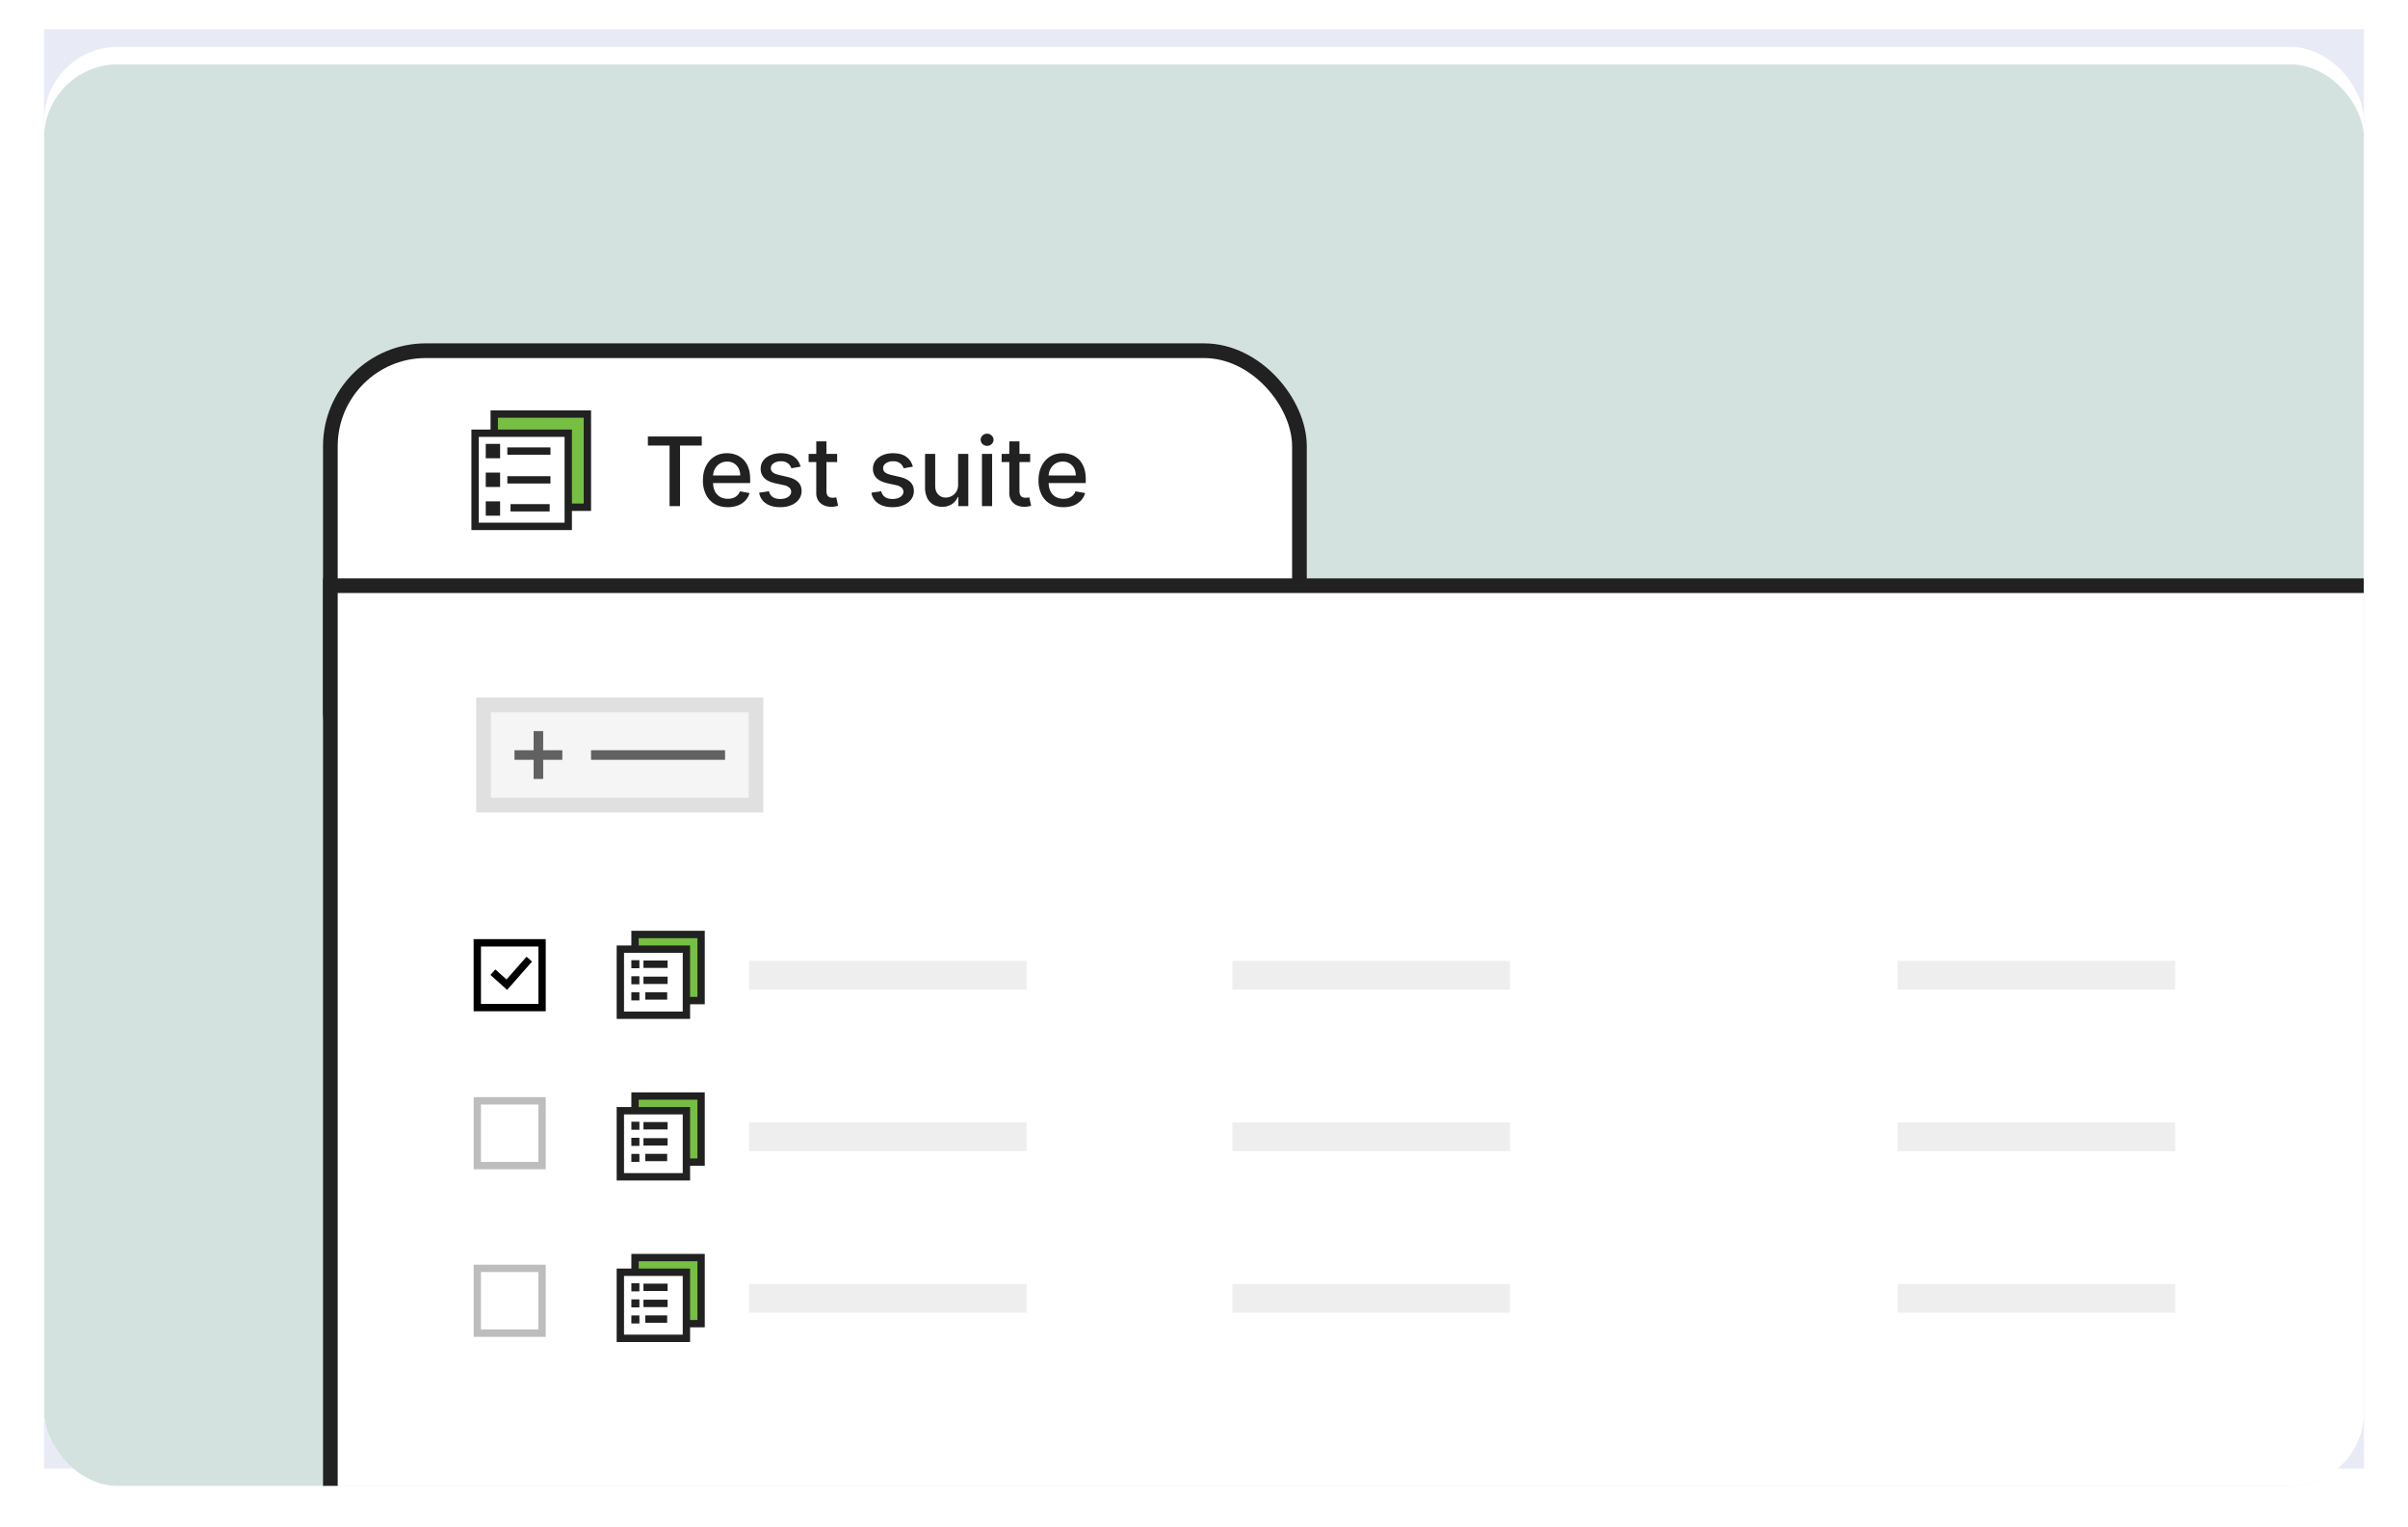 <svg width="164" height="104" viewBox="0 0 164 104" fill="none" xmlns="http://www.w3.org/2000/svg">
    <path fill="#E8EAF6" d="M3 2h158v98H3z"/>
    <g filter="url(#dmzl3qp95a)">
        <g clip-path="url(#hg6j1p84ib)">
            <rect x="3" y="2" width="158" height="98" rx="5.037" fill="#fff"/>
            <g filter="url(#r271zcxo6c)">
                <g clip-path="url(#jj3ls86s5d)">
                    <rect x="3" y="2" width="158" height="98" rx="5.037" fill="#D3E2DF"/>
                    <rect x="22.5" y="21.5" width="66" height="31" rx="6.5" fill="#fff" stroke="#212121"/>
                    <path fill="#fff" stroke="#212121" d="M22.5 37.5h182v86h-182z"/>
                    <path d="M44.125 27.957v-.616h3.67v.616h-1.48v4.125h-.713v-4.125h-1.477zM49.566 32.154c-.35 0-.652-.075-.905-.225a1.524 1.524 0 0 1-.583-.636 2.154 2.154 0 0 1-.204-.965c0-.365.068-.686.204-.963.137-.278.329-.495.574-.651.247-.156.535-.234.866-.234.2 0 .395.033.583.1.188.066.357.17.507.312.15.142.268.327.354.553.087.226.13.5.13.822v.246h-2.827v-.519h2.149c0-.182-.037-.343-.111-.484a.84.84 0 0 0-.78-.458.904.904 0 0 0-.51.143.963.963 0 0 0-.333.37 1.07 1.07 0 0 0-.116.494v.405c0 .238.042.44.125.607a.904.904 0 0 0 .354.382c.151.086.328.13.53.13.132 0 .251-.02.36-.056a.743.743 0 0 0 .46-.451l.655.117a1.187 1.187 0 0 1-.282.507 1.369 1.369 0 0 1-.508.336 1.897 1.897 0 0 1-.692.118zM54.525 29.395l-.628.11a.744.744 0 0 0-.125-.229.62.62 0 0 0-.227-.178.821.821 0 0 0-.359-.07.862.862 0 0 0-.49.133c-.131.086-.197.198-.197.335 0 .12.044.215.132.288.088.072.23.132.426.178l.565.13c.327.075.57.192.731.349.16.157.24.362.24.613a.932.932 0 0 1-.184.57 1.213 1.213 0 0 1-.512.389c-.218.094-.47.141-.757.141-.398 0-.723-.085-.974-.255a1.076 1.076 0 0 1-.463-.729l.668-.102a.64.64 0 0 0 .258.396c.13.088.298.132.507.132.226 0 .408-.047.543-.141.136-.096.204-.212.204-.35a.363.363 0 0 0-.125-.28.82.82 0 0 0-.377-.171l-.602-.132c-.332-.076-.577-.196-.736-.361a.873.873 0 0 1-.236-.628c0-.21.058-.393.176-.55.117-.158.279-.28.486-.369.207-.09.444-.134.71-.134.385 0 .687.084.908.25.22.165.366.387.438.665zM57.015 28.526v.556h-1.943v-.556h1.943zm-1.422-.851h.693v3.363c0 .134.02.236.06.303.04.067.092.112.155.137a.623.623 0 0 0 .21.035.811.811 0 0 0 .146-.012l.098-.018.125.571a1.358 1.358 0 0 1-.45.074 1.217 1.217 0 0 1-.509-.097.873.873 0 0 1-.382-.314.925.925 0 0 1-.146-.535v-3.507zM62.17 29.395l-.627.11a.744.744 0 0 0-.125-.229.618.618 0 0 0-.227-.178.821.821 0 0 0-.359-.07.862.862 0 0 0-.49.133c-.132.086-.197.198-.197.335 0 .12.044.215.132.288.088.072.23.132.426.178l.564.13c.328.075.572.192.732.349.16.157.24.362.24.613a.932.932 0 0 1-.184.57 1.213 1.213 0 0 1-.512.389c-.218.094-.47.141-.757.141-.398 0-.723-.085-.975-.255a1.077 1.077 0 0 1-.463-.729l.67-.102a.64.64 0 0 0 .256.396c.13.088.299.132.507.132.227 0 .409-.047.544-.141.136-.096.204-.212.204-.35a.363.363 0 0 0-.125-.28.82.82 0 0 0-.377-.171l-.602-.132c-.332-.076-.577-.196-.736-.361a.873.873 0 0 1-.236-.628c0-.21.058-.393.175-.55.118-.158.28-.28.487-.369.206-.09.443-.134.71-.134.385 0 .687.084.908.25.22.165.366.387.437.665zM65.253 30.608v-2.082h.695v3.556h-.68v-.616h-.038a1.11 1.11 0 0 1-.393.475 1.14 1.14 0 0 1-.67.188c-.228 0-.43-.05-.606-.15a1.058 1.058 0 0 1-.412-.452 1.654 1.654 0 0 1-.148-.739v-2.262h.692v2.179c0 .242.067.435.201.579a.684.684 0 0 0 .524.215.849.849 0 0 0 .708-.391.879.879 0 0 0 .127-.5zM66.878 32.082v-3.556h.692v3.556h-.692zm.35-4.104a.44.44 0 0 1-.31-.12.392.392 0 0 1-.128-.292c0-.114.042-.212.127-.292a.436.436 0 0 1 .31-.123c.12 0 .223.041.308.123.087.08.13.177.13.292 0 .112-.043.21-.13.291a.432.432 0 0 1-.308.12zM70.161 28.526v.556h-1.942v-.556h1.942zm-1.421-.851h.692v3.363c0 .134.02.236.06.303.04.067.092.112.155.137a.623.623 0 0 0 .21.035.811.811 0 0 0 .147-.012l.097-.018.125.571a1.358 1.358 0 0 1-.45.074 1.217 1.217 0 0 1-.509-.097.873.873 0 0 1-.382-.314.925.925 0 0 1-.145-.535v-3.507zM72.421 32.154c-.35 0-.652-.075-.905-.225a1.523 1.523 0 0 1-.584-.636 2.154 2.154 0 0 1-.203-.965c0-.365.068-.686.204-.963.137-.278.328-.495.574-.651.246-.156.535-.234.865-.234.201 0 .395.033.584.1.188.066.357.17.507.312.15.142.268.327.354.553.086.226.13.5.13.822v.246H71.12v-.519h2.148c0-.182-.037-.343-.11-.484a.84.84 0 0 0-.781-.458.904.904 0 0 0-.51.143.963.963 0 0 0-.333.37 1.069 1.069 0 0 0-.115.494v.405c0 .238.041.44.125.607a.905.905 0 0 0 .354.382c.151.086.328.13.53.13.131 0 .25-.02.359-.056a.745.745 0 0 0 .46-.451l.656.117a1.187 1.187 0 0 1-.283.507 1.37 1.37 0 0 1-.507.336 1.898 1.898 0 0 1-.692.118z" fill="#212121"/>
                    <path d="M33.66 25.814h6.345v6.344H33.66v-6.345z" fill="#76BF42" stroke="#212121" stroke-width=".5"/>
                    <path d="M32.356 27.117h6.345v6.345h-6.345v-6.345z" fill="#fff" stroke="#212121" stroke-width=".5"/>
                    <path d="M34.553 28.335h2.937m-2.937 1.958h2.937m-2.72 1.904h2.665" stroke="#212121" stroke-width=".5"/>
                    <path fill="#212121" stroke="#212121" stroke-width=".489" d="M33.327 28.09h.489v.489h-.489zM33.327 30.045h.489v.489h-.489zM33.327 32.001h.489v.489h-.489z"/>
                    <path fill="#F5F5F5" stroke="#E0E0E0" d="M32.932 45.62h18.557v6.823H32.932z"/>
                    <path fill="#616161" d="M40.254 48.706h9.127v.652h-9.127zM35.039 48.706h3.259v.652h-3.259z"/>
                    <path fill="#616161" d="M36.343 50.661v-3.259h.652v3.26z"/>
                    <path stroke="#BDBDBD" stroke-width=".5" d="M32.507 72.576h4.411v4.411h-4.411zM32.507 83.984h4.411v4.411h-4.411z"/>
                    <path stroke="#000" stroke-width=".5" d="M32.507 61.819h4.411v4.411h-4.411z"/>
                    <path d="m33.57 63.818.948.85 1.53-1.738" stroke="#000" stroke-width=".5"/>
                    <path fill="#76BF42" stroke="#212121" stroke-width=".5" d="M43.249 61.25h4.5v4.5h-4.5z"/>
                    <path fill="#fff" stroke="#212121" stroke-width=".5" d="M42.249 62.25h4.5v4.5h-4.5z"/>
                    <path d="M43.824 63.274h1.644M43.824 64.371h1.644M43.947 65.437h1.492" stroke="#212121" stroke-width=".5"/>
                    <path fill="#212121" d="M42.999 63h.548v.548h-.548zM42.999 64.095h.548v.548h-.548zM42.999 65.19h.548v.548h-.548z"/>
                    <path fill="#EEE" d="M83.933 63.047h18.905v1.956H83.933zM51.012 63.047h18.905v1.956H51.012zM129.24 63.047h18.905v1.956H129.24z"/>
                    <path fill="#76BF42" stroke="#212121" stroke-width=".5" d="M43.249 72.25h4.5v4.5h-4.5z"/>
                    <path fill="#fff" stroke="#212121" stroke-width=".5" d="M42.249 73.25h4.5v4.5h-4.5z"/>
                    <path d="M43.824 74.274h1.644M43.824 75.371h1.644M43.947 76.437h1.492" stroke="#212121" stroke-width=".5"/>
                    <path fill="#212121" d="M42.999 74h.548v.548h-.548zM42.999 75.095h.548v.548h-.548zM42.999 76.19h.548v.548h-.548z"/>
                    <path fill="#EEE" d="M83.933 74.047h18.905v1.956H83.933zM51.012 74.047h18.905v1.956H51.012zM129.24 74.047h18.905v1.956H129.24z"/>
                    <path fill="#76BF42" stroke="#212121" stroke-width=".5" d="M43.249 83.25h4.5v4.5h-4.5z"/>
                    <path fill="#fff" stroke="#212121" stroke-width=".5" d="M42.249 84.25h4.5v4.5h-4.5z"/>
                    <path d="M43.824 85.274h1.644M43.824 86.371h1.644M43.947 87.437h1.492" stroke="#212121" stroke-width=".5"/>
                    <path fill="#212121" d="M42.999 85h.548v.548h-.548zM42.999 86.095h.548v.548h-.548zM42.999 87.19h.548v.548h-.548z"/>
                    <path fill="#EEE" d="M83.933 85.047h18.905v1.956H83.933zM51.012 85.047h18.905v1.956H51.012zM129.24 85.047h18.905v1.956H129.24z"/>
                </g>
            </g>
        </g>
    </g>
    <defs>
        <clipPath id="hg6j1p84ib">
            <rect x="3" y="2" width="158" height="98" rx="5.037" fill="#fff"/>
        </clipPath>
        <clipPath id="jj3ls86s5d">
            <rect x="3" y="2" width="158" height="98" rx="5.037" fill="#fff"/>
        </clipPath>
        <filter id="dmzl3qp95a" x=".62" y=".81" width="162.761" height="102.761" filterUnits="userSpaceOnUse" color-interpolation-filters="sRGB">
            <feFlood flood-opacity="0" result="BackgroundImageFix"/>
            <feColorMatrix in="SourceAlpha" values="0 0 0 0 0 0 0 0 0 0 0 0 0 0 0 0 0 0 127 0" result="hardAlpha"/>
            <feOffset dy="1.19"/>
            <feGaussianBlur stdDeviation="1.19"/>
            <feColorMatrix values="0 0 0 0 0.765 0 0 0 0 0.78 0 0 0 0 0.816 0 0 0 0.1 0"/>
            <feBlend in2="BackgroundImageFix" result="effect1_dropShadow_1249_9167"/>
            <feBlend in="SourceGraphic" in2="effect1_dropShadow_1249_9167" result="shape"/>
        </filter>
        <filter id="r271zcxo6c" x=".62" y=".81" width="162.761" height="102.761" filterUnits="userSpaceOnUse" color-interpolation-filters="sRGB">
            <feFlood flood-opacity="0" result="BackgroundImageFix"/>
            <feColorMatrix in="SourceAlpha" values="0 0 0 0 0 0 0 0 0 0 0 0 0 0 0 0 0 0 127 0" result="hardAlpha"/>
            <feOffset dy="1.19"/>
            <feGaussianBlur stdDeviation="1.19"/>
            <feColorMatrix values="0 0 0 0 0.765 0 0 0 0 0.78 0 0 0 0 0.816 0 0 0 0.1 0"/>
            <feBlend in2="BackgroundImageFix" result="effect1_dropShadow_1249_9167"/>
            <feBlend in="SourceGraphic" in2="effect1_dropShadow_1249_9167" result="shape"/>
        </filter>
    </defs>
</svg>
